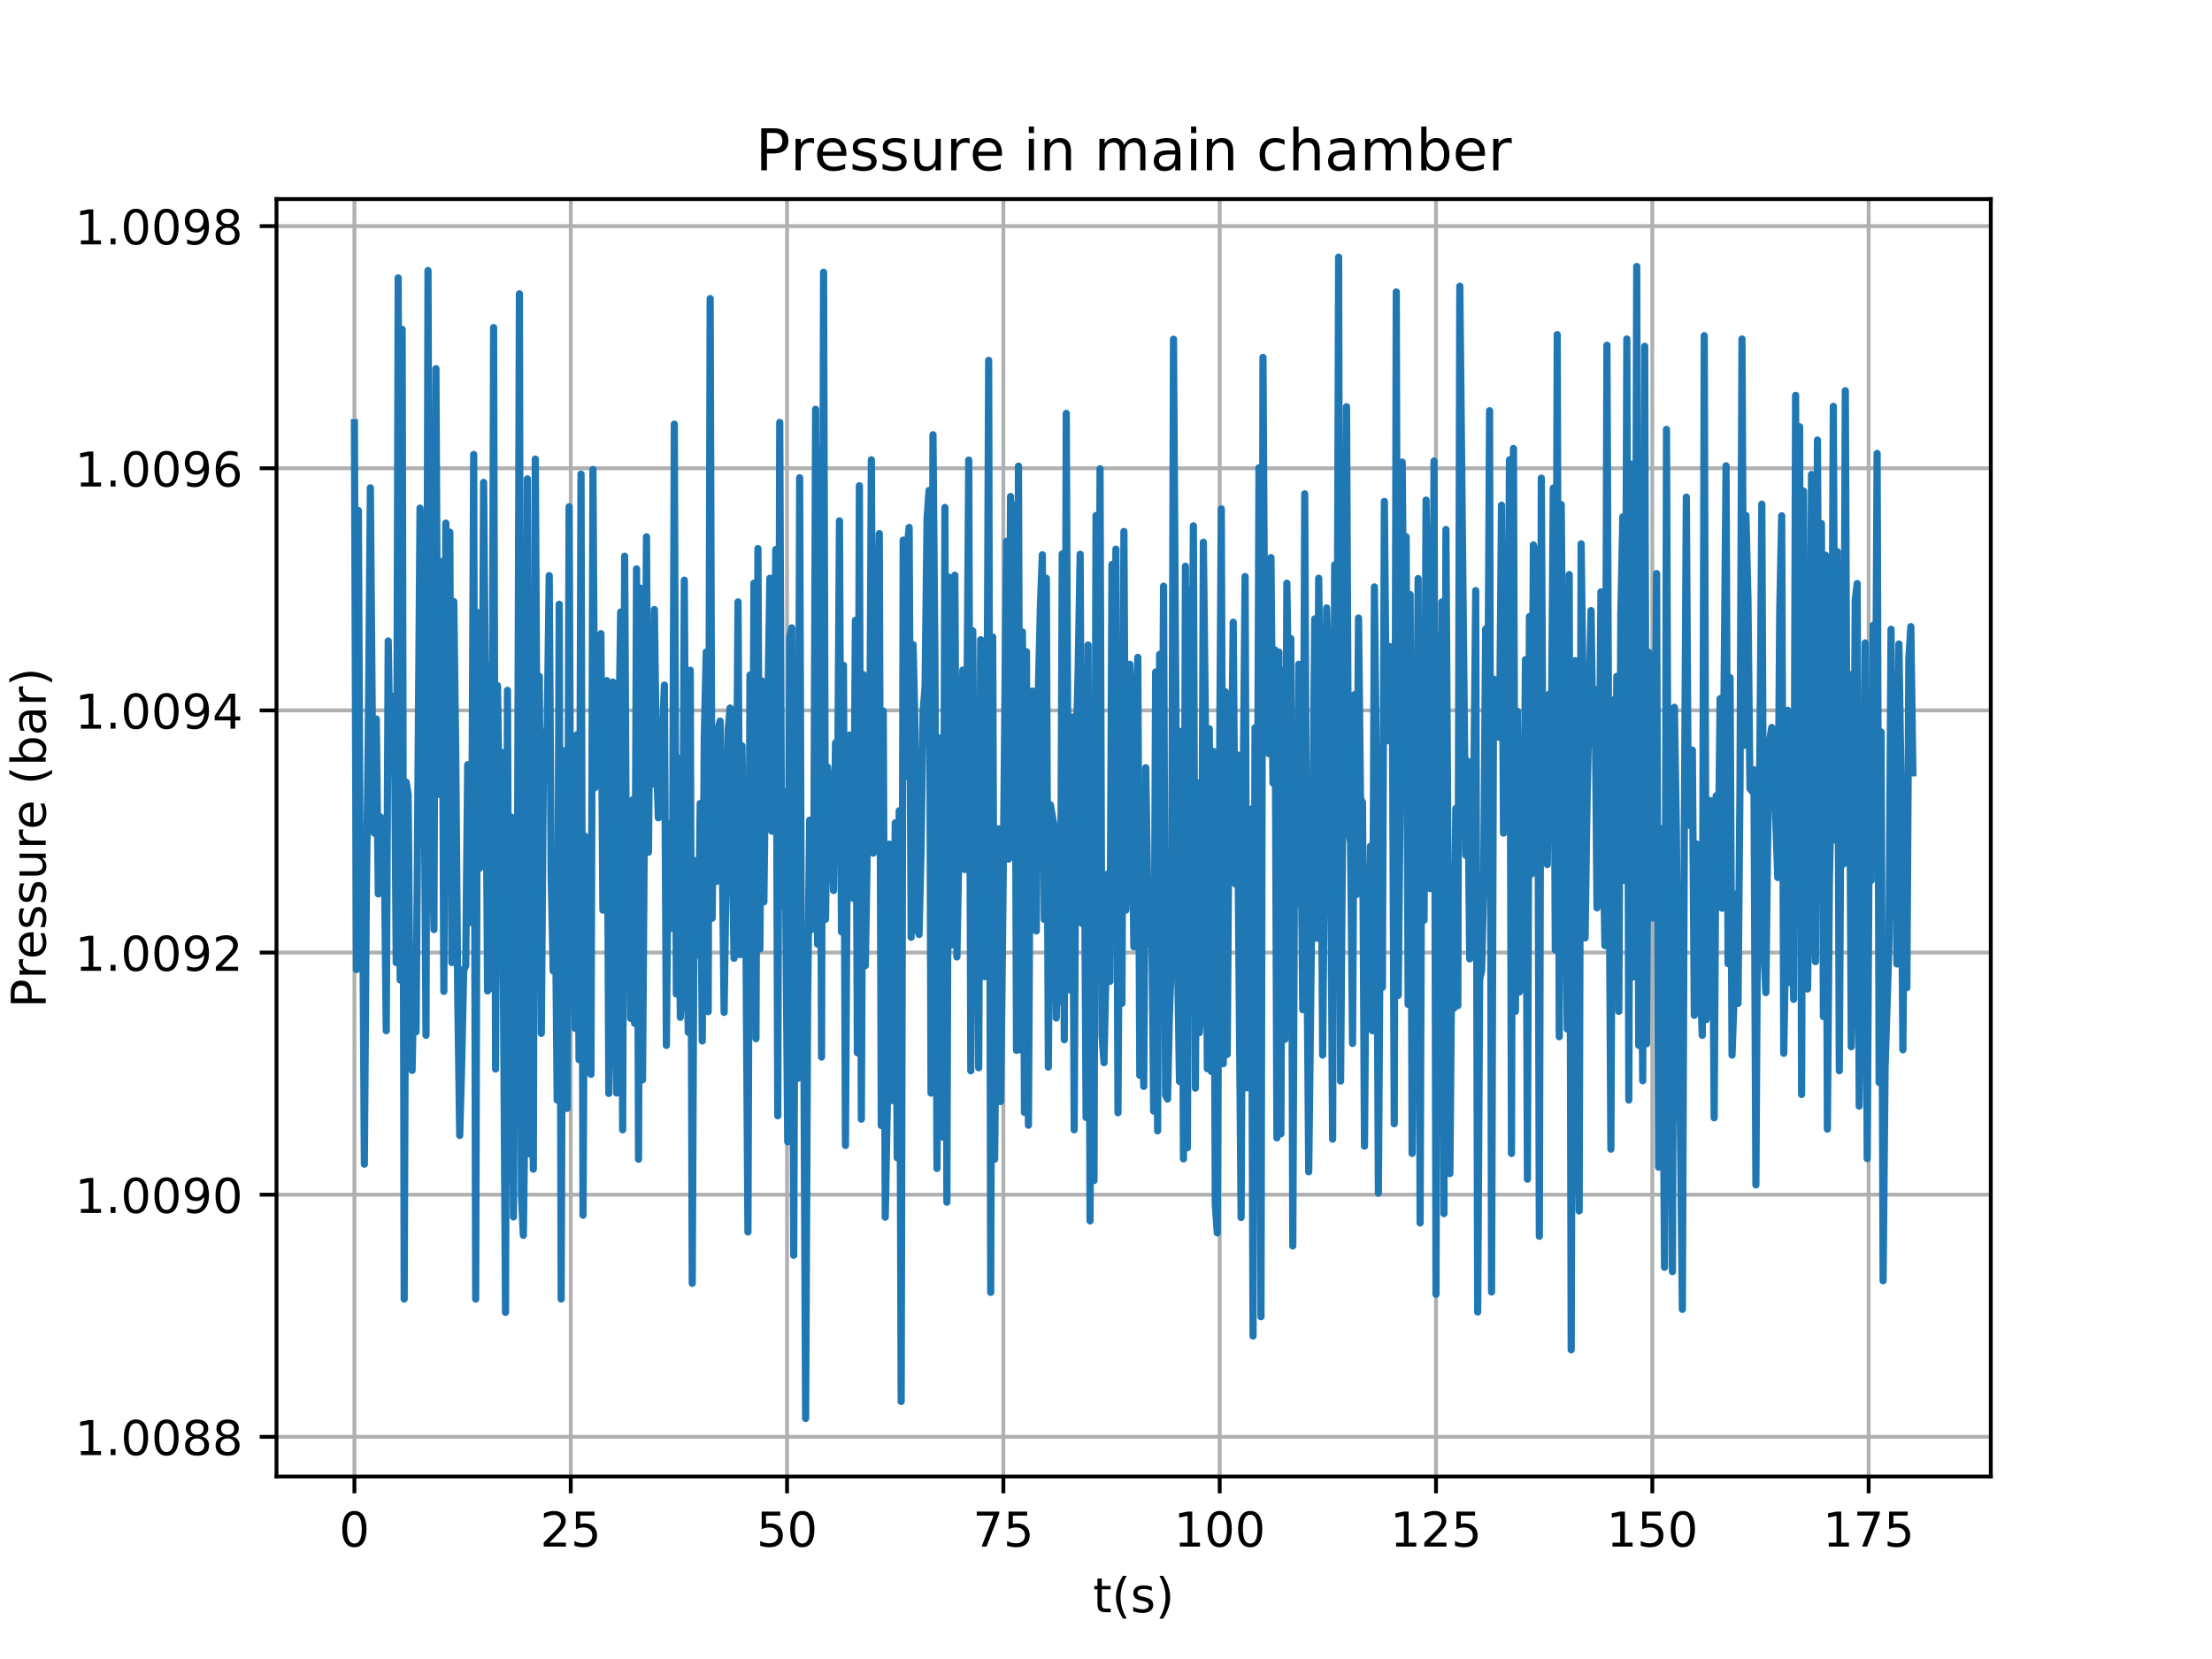 <?xml version="1.0" encoding="utf-8" standalone="no"?>
<!DOCTYPE svg PUBLIC "-//W3C//DTD SVG 1.1//EN"
  "http://www.w3.org/Graphics/SVG/1.1/DTD/svg11.dtd">
<!-- Created with matplotlib (https://matplotlib.org/) -->
<svg height="345.6pt" version="1.1" viewBox="0 0 460.8 345.6" width="460.8pt" xmlns="http://www.w3.org/2000/svg" xmlns:xlink="http://www.w3.org/1999/xlink">
 <defs>
  <style type="text/css">
*{stroke-linecap:butt;stroke-linejoin:round;}
  </style>
 </defs>
 <g id="figure_1">
  <g id="patch_1">
   <path d="M 0 345.6 
L 460.8 345.6 
L 460.8 0 
L 0 0 
z
" style="fill:#ffffff;"/>
  </g>
  <g id="axes_1">
   <g id="patch_2">
    <path d="M 57.6 307.584 
L 414.72 307.584 
L 414.72 41.472 
L 57.6 41.472 
z
" style="fill:#ffffff;"/>
   </g>
   <g id="matplotlib.axis_1">
    <g id="xtick_1">
     <g id="line2d_1">
      <path clip-path="url(#p27a153275b)" d="M 73.833 307.584 
L 73.833 41.472 
" style="fill:none;stroke:#b0b0b0;stroke-linecap:square;stroke-width:0.8;"/>
     </g>
     <g id="line2d_2">
      <defs>
       <path d="M 0 0 
L 0 3.5 
" id="m13994494ce" style="stroke:#000000;stroke-width:0.8;"/>
      </defs>
      <g>
       <use style="stroke:#000000;stroke-width:0.8;" x="73.833" xlink:href="#m13994494ce" y="307.584"/>
      </g>
     </g>
     <g id="text_1">
      <!-- 0 -->
      <defs>
       <path d="M 31.781 66.406 
Q 24.172 66.406 20.328 58.906 
Q 16.5 51.422 16.5 36.375 
Q 16.5 21.391 20.328 13.891 
Q 24.172 6.391 31.781 6.391 
Q 39.453 6.391 43.281 13.891 
Q 47.125 21.391 47.125 36.375 
Q 47.125 51.422 43.281 58.906 
Q 39.453 66.406 31.781 66.406 
z
M 31.781 74.219 
Q 44.047 74.219 50.516 64.516 
Q 56.984 54.828 56.984 36.375 
Q 56.984 17.969 50.516 8.266 
Q 44.047 -1.422 31.781 -1.422 
Q 19.531 -1.422 13.062 8.266 
Q 6.594 17.969 6.594 36.375 
Q 6.594 54.828 13.062 64.516 
Q 19.531 74.219 31.781 74.219 
z
" id="DejaVuSans-48"/>
      </defs>
      <g transform="translate(70.651 322.182)scale(0.1 -0.1)">
       <use xlink:href="#DejaVuSans-48"/>
      </g>
     </g>
    </g>
    <g id="xtick_2">
     <g id="line2d_3">
      <path clip-path="url(#p27a153275b)" d="M 118.895 307.584 
L 118.895 41.472 
" style="fill:none;stroke:#b0b0b0;stroke-linecap:square;stroke-width:0.8;"/>
     </g>
     <g id="line2d_4">
      <g>
       <use style="stroke:#000000;stroke-width:0.8;" x="118.895" xlink:href="#m13994494ce" y="307.584"/>
      </g>
     </g>
     <g id="text_2">
      <!-- 25 -->
      <defs>
       <path d="M 19.188 8.297 
L 53.609 8.297 
L 53.609 0 
L 7.328 0 
L 7.328 8.297 
Q 12.938 14.109 22.625 23.891 
Q 32.328 33.688 34.812 36.531 
Q 39.547 41.844 41.422 45.531 
Q 43.312 49.219 43.312 52.781 
Q 43.312 58.594 39.234 62.25 
Q 35.156 65.922 28.609 65.922 
Q 23.969 65.922 18.812 64.312 
Q 13.672 62.703 7.812 59.422 
L 7.812 69.391 
Q 13.766 71.781 18.938 73 
Q 24.125 74.219 28.422 74.219 
Q 39.75 74.219 46.484 68.547 
Q 53.219 62.891 53.219 53.422 
Q 53.219 48.922 51.531 44.891 
Q 49.859 40.875 45.406 35.406 
Q 44.188 33.984 37.641 27.219 
Q 31.109 20.453 19.188 8.297 
z
" id="DejaVuSans-50"/>
       <path d="M 10.797 72.906 
L 49.516 72.906 
L 49.516 64.594 
L 19.828 64.594 
L 19.828 46.734 
Q 21.969 47.469 24.109 47.828 
Q 26.266 48.188 28.422 48.188 
Q 40.625 48.188 47.75 41.5 
Q 54.891 34.812 54.891 23.391 
Q 54.891 11.625 47.562 5.094 
Q 40.234 -1.422 26.906 -1.422 
Q 22.312 -1.422 17.547 -0.641 
Q 12.797 0.141 7.719 1.703 
L 7.719 11.625 
Q 12.109 9.234 16.797 8.062 
Q 21.484 6.891 26.703 6.891 
Q 35.156 6.891 40.078 11.328 
Q 45.016 15.766 45.016 23.391 
Q 45.016 31 40.078 35.438 
Q 35.156 39.891 26.703 39.891 
Q 22.75 39.891 18.812 39.016 
Q 14.891 38.141 10.797 36.281 
z
" id="DejaVuSans-53"/>
      </defs>
      <g transform="translate(112.533 322.182)scale(0.1 -0.1)">
       <use xlink:href="#DejaVuSans-50"/>
       <use x="63.623" xlink:href="#DejaVuSans-53"/>
      </g>
     </g>
    </g>
    <g id="xtick_3">
     <g id="line2d_5">
      <path clip-path="url(#p27a153275b)" d="M 163.958 307.584 
L 163.958 41.472 
" style="fill:none;stroke:#b0b0b0;stroke-linecap:square;stroke-width:0.8;"/>
     </g>
     <g id="line2d_6">
      <g>
       <use style="stroke:#000000;stroke-width:0.8;" x="163.958" xlink:href="#m13994494ce" y="307.584"/>
      </g>
     </g>
     <g id="text_3">
      <!-- 50 -->
      <g transform="translate(157.596 322.182)scale(0.1 -0.1)">
       <use xlink:href="#DejaVuSans-53"/>
       <use x="63.623" xlink:href="#DejaVuSans-48"/>
      </g>
     </g>
    </g>
    <g id="xtick_4">
     <g id="line2d_7">
      <path clip-path="url(#p27a153275b)" d="M 209.021 307.584 
L 209.021 41.472 
" style="fill:none;stroke:#b0b0b0;stroke-linecap:square;stroke-width:0.8;"/>
     </g>
     <g id="line2d_8">
      <g>
       <use style="stroke:#000000;stroke-width:0.8;" x="209.021" xlink:href="#m13994494ce" y="307.584"/>
      </g>
     </g>
     <g id="text_4">
      <!-- 75 -->
      <defs>
       <path d="M 8.203 72.906 
L 55.078 72.906 
L 55.078 68.703 
L 28.609 0 
L 18.312 0 
L 43.219 64.594 
L 8.203 64.594 
z
" id="DejaVuSans-55"/>
      </defs>
      <g transform="translate(202.659 322.182)scale(0.1 -0.1)">
       <use xlink:href="#DejaVuSans-55"/>
       <use x="63.623" xlink:href="#DejaVuSans-53"/>
      </g>
     </g>
    </g>
    <g id="xtick_5">
     <g id="line2d_9">
      <path clip-path="url(#p27a153275b)" d="M 254.084 307.584 
L 254.084 41.472 
" style="fill:none;stroke:#b0b0b0;stroke-linecap:square;stroke-width:0.8;"/>
     </g>
     <g id="line2d_10">
      <g>
       <use style="stroke:#000000;stroke-width:0.8;" x="254.084" xlink:href="#m13994494ce" y="307.584"/>
      </g>
     </g>
     <g id="text_5">
      <!-- 100 -->
      <defs>
       <path d="M 12.406 8.297 
L 28.516 8.297 
L 28.516 63.922 
L 10.984 60.406 
L 10.984 69.391 
L 28.422 72.906 
L 38.281 72.906 
L 38.281 8.297 
L 54.391 8.297 
L 54.391 0 
L 12.406 0 
z
" id="DejaVuSans-49"/>
      </defs>
      <g transform="translate(244.54 322.182)scale(0.1 -0.1)">
       <use xlink:href="#DejaVuSans-49"/>
       <use x="63.623" xlink:href="#DejaVuSans-48"/>
       <use x="127.246" xlink:href="#DejaVuSans-48"/>
      </g>
     </g>
    </g>
    <g id="xtick_6">
     <g id="line2d_11">
      <path clip-path="url(#p27a153275b)" d="M 299.147 307.584 
L 299.147 41.472 
" style="fill:none;stroke:#b0b0b0;stroke-linecap:square;stroke-width:0.8;"/>
     </g>
     <g id="line2d_12">
      <g>
       <use style="stroke:#000000;stroke-width:0.8;" x="299.147" xlink:href="#m13994494ce" y="307.584"/>
      </g>
     </g>
     <g id="text_6">
      <!-- 125 -->
      <g transform="translate(289.603 322.182)scale(0.1 -0.1)">
       <use xlink:href="#DejaVuSans-49"/>
       <use x="63.623" xlink:href="#DejaVuSans-50"/>
       <use x="127.246" xlink:href="#DejaVuSans-53"/>
      </g>
     </g>
    </g>
    <g id="xtick_7">
     <g id="line2d_13">
      <path clip-path="url(#p27a153275b)" d="M 344.209 307.584 
L 344.209 41.472 
" style="fill:none;stroke:#b0b0b0;stroke-linecap:square;stroke-width:0.8;"/>
     </g>
     <g id="line2d_14">
      <g>
       <use style="stroke:#000000;stroke-width:0.8;" x="344.209" xlink:href="#m13994494ce" y="307.584"/>
      </g>
     </g>
     <g id="text_7">
      <!-- 150 -->
      <g transform="translate(334.666 322.182)scale(0.1 -0.1)">
       <use xlink:href="#DejaVuSans-49"/>
       <use x="63.623" xlink:href="#DejaVuSans-53"/>
       <use x="127.246" xlink:href="#DejaVuSans-48"/>
      </g>
     </g>
    </g>
    <g id="xtick_8">
     <g id="line2d_15">
      <path clip-path="url(#p27a153275b)" d="M 389.272 307.584 
L 389.272 41.472 
" style="fill:none;stroke:#b0b0b0;stroke-linecap:square;stroke-width:0.8;"/>
     </g>
     <g id="line2d_16">
      <g>
       <use style="stroke:#000000;stroke-width:0.8;" x="389.272" xlink:href="#m13994494ce" y="307.584"/>
      </g>
     </g>
     <g id="text_8">
      <!-- 175 -->
      <g transform="translate(379.728 322.182)scale(0.1 -0.1)">
       <use xlink:href="#DejaVuSans-49"/>
       <use x="63.623" xlink:href="#DejaVuSans-55"/>
       <use x="127.246" xlink:href="#DejaVuSans-53"/>
      </g>
     </g>
    </g>
    <g id="text_9">
     <!-- t(s) -->
     <defs>
      <path d="M 18.312 70.219 
L 18.312 54.688 
L 36.812 54.688 
L 36.812 47.703 
L 18.312 47.703 
L 18.312 18.016 
Q 18.312 11.328 20.141 9.422 
Q 21.969 7.516 27.594 7.516 
L 36.812 7.516 
L 36.812 0 
L 27.594 0 
Q 17.188 0 13.234 3.875 
Q 9.281 7.766 9.281 18.016 
L 9.281 47.703 
L 2.688 47.703 
L 2.688 54.688 
L 9.281 54.688 
L 9.281 70.219 
z
" id="DejaVuSans-116"/>
      <path d="M 31 75.875 
Q 24.469 64.656 21.281 53.656 
Q 18.109 42.672 18.109 31.391 
Q 18.109 20.125 21.312 9.062 
Q 24.516 -2 31 -13.188 
L 23.188 -13.188 
Q 15.875 -1.703 12.234 9.375 
Q 8.594 20.453 8.594 31.391 
Q 8.594 42.281 12.203 53.312 
Q 15.828 64.359 23.188 75.875 
z
" id="DejaVuSans-40"/>
      <path d="M 44.281 53.078 
L 44.281 44.578 
Q 40.484 46.531 36.375 47.5 
Q 32.281 48.484 27.875 48.484 
Q 21.188 48.484 17.844 46.438 
Q 14.5 44.391 14.5 40.281 
Q 14.5 37.156 16.891 35.375 
Q 19.281 33.594 26.516 31.984 
L 29.594 31.297 
Q 39.156 29.25 43.188 25.516 
Q 47.219 21.781 47.219 15.094 
Q 47.219 7.469 41.188 3.016 
Q 35.156 -1.422 24.609 -1.422 
Q 20.219 -1.422 15.453 -0.562 
Q 10.688 0.297 5.422 2 
L 5.422 11.281 
Q 10.406 8.688 15.234 7.391 
Q 20.062 6.109 24.812 6.109 
Q 31.156 6.109 34.562 8.281 
Q 37.984 10.453 37.984 14.406 
Q 37.984 18.062 35.516 20.016 
Q 33.062 21.969 24.703 23.781 
L 21.578 24.516 
Q 13.234 26.266 9.516 29.906 
Q 5.812 33.547 5.812 39.891 
Q 5.812 47.609 11.281 51.797 
Q 16.75 56 26.812 56 
Q 31.781 56 36.172 55.266 
Q 40.578 54.547 44.281 53.078 
z
" id="DejaVuSans-115"/>
      <path d="M 8.016 75.875 
L 15.828 75.875 
Q 23.141 64.359 26.781 53.312 
Q 30.422 42.281 30.422 31.391 
Q 30.422 20.453 26.781 9.375 
Q 23.141 -1.703 15.828 -13.188 
L 8.016 -13.188 
Q 14.5 -2 17.703 9.062 
Q 20.906 20.125 20.906 31.391 
Q 20.906 42.672 17.703 53.656 
Q 14.5 64.656 8.016 75.875 
z
" id="DejaVuSans-41"/>
     </defs>
     <g transform="translate(227.694 335.861)scale(0.1 -0.1)">
      <use xlink:href="#DejaVuSans-116"/>
      <use x="39.209" xlink:href="#DejaVuSans-40"/>
      <use x="78.223" xlink:href="#DejaVuSans-115"/>
      <use x="130.322" xlink:href="#DejaVuSans-41"/>
     </g>
    </g>
   </g>
   <g id="matplotlib.axis_2">
    <g id="ytick_1">
     <g id="line2d_17">
      <path clip-path="url(#p27a153275b)" d="M 57.6 299.319 
L 414.72 299.319 
" style="fill:none;stroke:#b0b0b0;stroke-linecap:square;stroke-width:0.8;"/>
     </g>
     <g id="line2d_18">
      <defs>
       <path d="M 0 0 
L -3.5 0 
" id="m0eae58eb4c" style="stroke:#000000;stroke-width:0.8;"/>
      </defs>
      <g>
       <use style="stroke:#000000;stroke-width:0.8;" x="57.6" xlink:href="#m0eae58eb4c" y="299.319"/>
      </g>
     </g>
     <g id="text_10">
      <!-- 1.0088 -->
      <defs>
       <path d="M 10.688 12.406 
L 21 12.406 
L 21 0 
L 10.688 0 
z
" id="DejaVuSans-46"/>
       <path d="M 31.781 34.625 
Q 24.75 34.625 20.719 30.859 
Q 16.703 27.094 16.703 20.516 
Q 16.703 13.922 20.719 10.156 
Q 24.75 6.391 31.781 6.391 
Q 38.812 6.391 42.859 10.172 
Q 46.922 13.969 46.922 20.516 
Q 46.922 27.094 42.891 30.859 
Q 38.875 34.625 31.781 34.625 
z
M 21.922 38.812 
Q 15.578 40.375 12.031 44.719 
Q 8.5 49.078 8.5 55.328 
Q 8.5 64.062 14.719 69.141 
Q 20.953 74.219 31.781 74.219 
Q 42.672 74.219 48.875 69.141 
Q 55.078 64.062 55.078 55.328 
Q 55.078 49.078 51.531 44.719 
Q 48 40.375 41.703 38.812 
Q 48.828 37.156 52.797 32.312 
Q 56.781 27.484 56.781 20.516 
Q 56.781 9.906 50.312 4.234 
Q 43.844 -1.422 31.781 -1.422 
Q 19.734 -1.422 13.25 4.234 
Q 6.781 9.906 6.781 20.516 
Q 6.781 27.484 10.781 32.312 
Q 14.797 37.156 21.922 38.812 
z
M 18.312 54.391 
Q 18.312 48.734 21.844 45.562 
Q 25.391 42.391 31.781 42.391 
Q 38.141 42.391 41.719 45.562 
Q 45.312 48.734 45.312 54.391 
Q 45.312 60.062 41.719 63.234 
Q 38.141 66.406 31.781 66.406 
Q 25.391 66.406 21.844 63.234 
Q 18.312 60.062 18.312 54.391 
z
" id="DejaVuSans-56"/>
      </defs>
      <g transform="translate(15.609 303.118)scale(0.1 -0.1)">
       <use xlink:href="#DejaVuSans-49"/>
       <use x="63.623" xlink:href="#DejaVuSans-46"/>
       <use x="95.41" xlink:href="#DejaVuSans-48"/>
       <use x="159.033" xlink:href="#DejaVuSans-48"/>
       <use x="222.656" xlink:href="#DejaVuSans-56"/>
       <use x="286.279" xlink:href="#DejaVuSans-56"/>
      </g>
     </g>
    </g>
    <g id="ytick_2">
     <g id="line2d_19">
      <path clip-path="url(#p27a153275b)" d="M 57.6 248.877 
L 414.72 248.877 
" style="fill:none;stroke:#b0b0b0;stroke-linecap:square;stroke-width:0.8;"/>
     </g>
     <g id="line2d_20">
      <g>
       <use style="stroke:#000000;stroke-width:0.8;" x="57.6" xlink:href="#m0eae58eb4c" y="248.877"/>
      </g>
     </g>
     <g id="text_11">
      <!-- 1.0090 -->
      <defs>
       <path d="M 10.984 1.516 
L 10.984 10.5 
Q 14.703 8.734 18.5 7.812 
Q 22.312 6.891 25.984 6.891 
Q 35.75 6.891 40.891 13.453 
Q 46.047 20.016 46.781 33.406 
Q 43.953 29.203 39.594 26.953 
Q 35.25 24.703 29.984 24.703 
Q 19.047 24.703 12.672 31.312 
Q 6.297 37.938 6.297 49.422 
Q 6.297 60.641 12.938 67.422 
Q 19.578 74.219 30.609 74.219 
Q 43.266 74.219 49.922 64.516 
Q 56.594 54.828 56.594 36.375 
Q 56.594 19.141 48.406 8.859 
Q 40.234 -1.422 26.422 -1.422 
Q 22.703 -1.422 18.891 -0.688 
Q 15.094 0.047 10.984 1.516 
z
M 30.609 32.422 
Q 37.25 32.422 41.125 36.953 
Q 45.016 41.5 45.016 49.422 
Q 45.016 57.281 41.125 61.844 
Q 37.25 66.406 30.609 66.406 
Q 23.969 66.406 20.094 61.844 
Q 16.219 57.281 16.219 49.422 
Q 16.219 41.5 20.094 36.953 
Q 23.969 32.422 30.609 32.422 
z
" id="DejaVuSans-57"/>
      </defs>
      <g transform="translate(15.609 252.676)scale(0.1 -0.1)">
       <use xlink:href="#DejaVuSans-49"/>
       <use x="63.623" xlink:href="#DejaVuSans-46"/>
       <use x="95.41" xlink:href="#DejaVuSans-48"/>
       <use x="159.033" xlink:href="#DejaVuSans-48"/>
       <use x="222.656" xlink:href="#DejaVuSans-57"/>
       <use x="286.279" xlink:href="#DejaVuSans-48"/>
      </g>
     </g>
    </g>
    <g id="ytick_3">
     <g id="line2d_21">
      <path clip-path="url(#p27a153275b)" d="M 57.6 198.435 
L 414.72 198.435 
" style="fill:none;stroke:#b0b0b0;stroke-linecap:square;stroke-width:0.8;"/>
     </g>
     <g id="line2d_22">
      <g>
       <use style="stroke:#000000;stroke-width:0.8;" x="57.6" xlink:href="#m0eae58eb4c" y="198.435"/>
      </g>
     </g>
     <g id="text_12">
      <!-- 1.0092 -->
      <g transform="translate(15.609 202.234)scale(0.1 -0.1)">
       <use xlink:href="#DejaVuSans-49"/>
       <use x="63.623" xlink:href="#DejaVuSans-46"/>
       <use x="95.41" xlink:href="#DejaVuSans-48"/>
       <use x="159.033" xlink:href="#DejaVuSans-48"/>
       <use x="222.656" xlink:href="#DejaVuSans-57"/>
       <use x="286.279" xlink:href="#DejaVuSans-50"/>
      </g>
     </g>
    </g>
    <g id="ytick_4">
     <g id="line2d_23">
      <path clip-path="url(#p27a153275b)" d="M 57.6 147.993 
L 414.72 147.993 
" style="fill:none;stroke:#b0b0b0;stroke-linecap:square;stroke-width:0.8;"/>
     </g>
     <g id="line2d_24">
      <g>
       <use style="stroke:#000000;stroke-width:0.8;" x="57.6" xlink:href="#m0eae58eb4c" y="147.993"/>
      </g>
     </g>
     <g id="text_13">
      <!-- 1.0094 -->
      <defs>
       <path d="M 37.797 64.312 
L 12.891 25.391 
L 37.797 25.391 
z
M 35.203 72.906 
L 47.609 72.906 
L 47.609 25.391 
L 58.016 25.391 
L 58.016 17.188 
L 47.609 17.188 
L 47.609 0 
L 37.797 0 
L 37.797 17.188 
L 4.891 17.188 
L 4.891 26.703 
z
" id="DejaVuSans-52"/>
      </defs>
      <g transform="translate(15.609 151.792)scale(0.1 -0.1)">
       <use xlink:href="#DejaVuSans-49"/>
       <use x="63.623" xlink:href="#DejaVuSans-46"/>
       <use x="95.41" xlink:href="#DejaVuSans-48"/>
       <use x="159.033" xlink:href="#DejaVuSans-48"/>
       <use x="222.656" xlink:href="#DejaVuSans-57"/>
       <use x="286.279" xlink:href="#DejaVuSans-52"/>
      </g>
     </g>
    </g>
    <g id="ytick_5">
     <g id="line2d_25">
      <path clip-path="url(#p27a153275b)" d="M 57.6 97.551 
L 414.72 97.551 
" style="fill:none;stroke:#b0b0b0;stroke-linecap:square;stroke-width:0.8;"/>
     </g>
     <g id="line2d_26">
      <g>
       <use style="stroke:#000000;stroke-width:0.8;" x="57.6" xlink:href="#m0eae58eb4c" y="97.551"/>
      </g>
     </g>
     <g id="text_14">
      <!-- 1.0096 -->
      <defs>
       <path d="M 33.016 40.375 
Q 26.375 40.375 22.484 35.828 
Q 18.609 31.297 18.609 23.391 
Q 18.609 15.531 22.484 10.953 
Q 26.375 6.391 33.016 6.391 
Q 39.656 6.391 43.531 10.953 
Q 47.406 15.531 47.406 23.391 
Q 47.406 31.297 43.531 35.828 
Q 39.656 40.375 33.016 40.375 
z
M 52.594 71.297 
L 52.594 62.312 
Q 48.875 64.062 45.094 64.984 
Q 41.312 65.922 37.594 65.922 
Q 27.828 65.922 22.672 59.328 
Q 17.531 52.734 16.797 39.406 
Q 19.672 43.656 24.016 45.922 
Q 28.375 48.188 33.594 48.188 
Q 44.578 48.188 50.953 41.516 
Q 57.328 34.859 57.328 23.391 
Q 57.328 12.156 50.688 5.359 
Q 44.047 -1.422 33.016 -1.422 
Q 20.359 -1.422 13.672 8.266 
Q 6.984 17.969 6.984 36.375 
Q 6.984 53.656 15.188 63.938 
Q 23.391 74.219 37.203 74.219 
Q 40.922 74.219 44.703 73.484 
Q 48.484 72.75 52.594 71.297 
z
" id="DejaVuSans-54"/>
      </defs>
      <g transform="translate(15.609 101.35)scale(0.1 -0.1)">
       <use xlink:href="#DejaVuSans-49"/>
       <use x="63.623" xlink:href="#DejaVuSans-46"/>
       <use x="95.41" xlink:href="#DejaVuSans-48"/>
       <use x="159.033" xlink:href="#DejaVuSans-48"/>
       <use x="222.656" xlink:href="#DejaVuSans-57"/>
       <use x="286.279" xlink:href="#DejaVuSans-54"/>
      </g>
     </g>
    </g>
    <g id="ytick_6">
     <g id="line2d_27">
      <path clip-path="url(#p27a153275b)" d="M 57.6 47.109 
L 414.72 47.109 
" style="fill:none;stroke:#b0b0b0;stroke-linecap:square;stroke-width:0.8;"/>
     </g>
     <g id="line2d_28">
      <g>
       <use style="stroke:#000000;stroke-width:0.8;" x="57.6" xlink:href="#m0eae58eb4c" y="47.109"/>
      </g>
     </g>
     <g id="text_15">
      <!-- 1.0098 -->
      <g transform="translate(15.609 50.908)scale(0.1 -0.1)">
       <use xlink:href="#DejaVuSans-49"/>
       <use x="63.623" xlink:href="#DejaVuSans-46"/>
       <use x="95.41" xlink:href="#DejaVuSans-48"/>
       <use x="159.033" xlink:href="#DejaVuSans-48"/>
       <use x="222.656" xlink:href="#DejaVuSans-57"/>
       <use x="286.279" xlink:href="#DejaVuSans-56"/>
      </g>
     </g>
    </g>
    <g id="text_16">
     <!-- Pressure (bar) -->
     <defs>
      <path d="M 19.672 64.797 
L 19.672 37.406 
L 32.078 37.406 
Q 38.969 37.406 42.719 40.969 
Q 46.484 44.531 46.484 51.125 
Q 46.484 57.672 42.719 61.234 
Q 38.969 64.797 32.078 64.797 
z
M 9.812 72.906 
L 32.078 72.906 
Q 44.344 72.906 50.609 67.359 
Q 56.891 61.812 56.891 51.125 
Q 56.891 40.328 50.609 34.812 
Q 44.344 29.297 32.078 29.297 
L 19.672 29.297 
L 19.672 0 
L 9.812 0 
z
" id="DejaVuSans-80"/>
      <path d="M 41.109 46.297 
Q 39.594 47.172 37.812 47.578 
Q 36.031 48 33.891 48 
Q 26.266 48 22.188 43.047 
Q 18.109 38.094 18.109 28.812 
L 18.109 0 
L 9.078 0 
L 9.078 54.688 
L 18.109 54.688 
L 18.109 46.188 
Q 20.953 51.172 25.484 53.578 
Q 30.031 56 36.531 56 
Q 37.453 56 38.578 55.875 
Q 39.703 55.766 41.062 55.516 
z
" id="DejaVuSans-114"/>
      <path d="M 56.203 29.594 
L 56.203 25.203 
L 14.891 25.203 
Q 15.484 15.922 20.484 11.062 
Q 25.484 6.203 34.422 6.203 
Q 39.594 6.203 44.453 7.469 
Q 49.312 8.734 54.109 11.281 
L 54.109 2.781 
Q 49.266 0.734 44.188 -0.344 
Q 39.109 -1.422 33.891 -1.422 
Q 20.797 -1.422 13.156 6.188 
Q 5.516 13.812 5.516 26.812 
Q 5.516 40.234 12.766 48.109 
Q 20.016 56 32.328 56 
Q 43.359 56 49.781 48.891 
Q 56.203 41.797 56.203 29.594 
z
M 47.219 32.234 
Q 47.125 39.594 43.094 43.984 
Q 39.062 48.391 32.422 48.391 
Q 24.906 48.391 20.391 44.141 
Q 15.875 39.891 15.188 32.172 
z
" id="DejaVuSans-101"/>
      <path d="M 8.5 21.578 
L 8.5 54.688 
L 17.484 54.688 
L 17.484 21.922 
Q 17.484 14.156 20.5 10.266 
Q 23.531 6.391 29.594 6.391 
Q 36.859 6.391 41.078 11.031 
Q 45.312 15.672 45.312 23.688 
L 45.312 54.688 
L 54.297 54.688 
L 54.297 0 
L 45.312 0 
L 45.312 8.406 
Q 42.047 3.422 37.719 1 
Q 33.406 -1.422 27.688 -1.422 
Q 18.266 -1.422 13.375 4.438 
Q 8.5 10.297 8.5 21.578 
z
M 31.109 56 
z
" id="DejaVuSans-117"/>
      <path id="DejaVuSans-32"/>
      <path d="M 48.688 27.297 
Q 48.688 37.203 44.609 42.844 
Q 40.531 48.484 33.406 48.484 
Q 26.266 48.484 22.188 42.844 
Q 18.109 37.203 18.109 27.297 
Q 18.109 17.391 22.188 11.75 
Q 26.266 6.109 33.406 6.109 
Q 40.531 6.109 44.609 11.75 
Q 48.688 17.391 48.688 27.297 
z
M 18.109 46.391 
Q 20.953 51.266 25.266 53.625 
Q 29.594 56 35.594 56 
Q 45.562 56 51.781 48.094 
Q 58.016 40.188 58.016 27.297 
Q 58.016 14.406 51.781 6.484 
Q 45.562 -1.422 35.594 -1.422 
Q 29.594 -1.422 25.266 0.953 
Q 20.953 3.328 18.109 8.203 
L 18.109 0 
L 9.078 0 
L 9.078 75.984 
L 18.109 75.984 
z
" id="DejaVuSans-98"/>
      <path d="M 34.281 27.484 
Q 23.391 27.484 19.188 25 
Q 14.984 22.516 14.984 16.5 
Q 14.984 11.719 18.141 8.906 
Q 21.297 6.109 26.703 6.109 
Q 34.188 6.109 38.703 11.406 
Q 43.219 16.703 43.219 25.484 
L 43.219 27.484 
z
M 52.203 31.203 
L 52.203 0 
L 43.219 0 
L 43.219 8.297 
Q 40.141 3.328 35.547 0.953 
Q 30.953 -1.422 24.312 -1.422 
Q 15.922 -1.422 10.953 3.297 
Q 6 8.016 6 15.922 
Q 6 25.141 12.172 29.828 
Q 18.359 34.516 30.609 34.516 
L 43.219 34.516 
L 43.219 35.406 
Q 43.219 41.609 39.141 45 
Q 35.062 48.391 27.688 48.391 
Q 23 48.391 18.547 47.266 
Q 14.109 46.141 10.016 43.891 
L 10.016 52.203 
Q 14.938 54.109 19.578 55.047 
Q 24.219 56 28.609 56 
Q 40.484 56 46.344 49.844 
Q 52.203 43.703 52.203 31.203 
z
" id="DejaVuSans-97"/>
     </defs>
     <g transform="translate(9.53 209.965)rotate(-90)scale(0.1 -0.1)">
      <use xlink:href="#DejaVuSans-80"/>
      <use x="60.287" xlink:href="#DejaVuSans-114"/>
      <use x="101.369" xlink:href="#DejaVuSans-101"/>
      <use x="162.893" xlink:href="#DejaVuSans-115"/>
      <use x="214.992" xlink:href="#DejaVuSans-115"/>
      <use x="267.092" xlink:href="#DejaVuSans-117"/>
      <use x="330.471" xlink:href="#DejaVuSans-114"/>
      <use x="371.553" xlink:href="#DejaVuSans-101"/>
      <use x="433.076" xlink:href="#DejaVuSans-32"/>
      <use x="464.863" xlink:href="#DejaVuSans-40"/>
      <use x="503.877" xlink:href="#DejaVuSans-98"/>
      <use x="567.354" xlink:href="#DejaVuSans-97"/>
      <use x="628.633" xlink:href="#DejaVuSans-114"/>
      <use x="669.746" xlink:href="#DejaVuSans-41"/>
     </g>
    </g>
   </g>
   <g id="line2d_29">
    <path clip-path="url(#p27a153275b)" d="M 73.833 88.058 
L 74.245 201.996 
L 74.657 106.338 
L 75.071 192.879 
L 75.484 176.21 
L 75.903 242.524 
L 76.317 185.857 
L 76.728 152.785 
L 77.153 101.624 
L 77.566 151.461 
L 77.98 173.565 
L 78.393 149.779 
L 78.805 186.218 
L 79.217 170.15 
L 79.63 170.704 
L 80.049 178.425 
L 80.463 214.72 
L 80.874 133.519 
L 81.301 160.505 
L 81.715 158.558 
L 82.127 144.992 
L 82.54 200.528 
L 82.952 57.896 
L 83.364 204.16 
L 83.777 68.6 
L 84.199 270.618 
L 84.611 162.934 
L 85.024 165.509 
L 85.437 212.917 
L 85.85 222.993 
L 86.263 201.081 
L 86.676 214.937 
L 87.501 105.856 
L 87.911 115.574 
L 88.336 155.214 
L 88.748 215.681 
L 89.16 56.357 
L 89.571 169.332 
L 89.984 169.958 
L 90.397 193.651 
L 90.811 76.802 
L 91.231 157.234 
L 91.638 165.509 
L 92.05 116.969 
L 92.46 206.518 
L 92.874 108.984 
L 93.285 152.977 
L 93.703 110.86 
L 94.119 200.528 
L 94.532 125.317 
L 94.946 157.307 
L 95.356 207.552 
L 95.768 236.536 
L 96.182 221.381 
L 96.595 202.067 
L 97.014 201.227 
L 97.427 159.302 
L 97.843 192.183 
L 98.264 178.568 
L 98.678 94.673 
L 99.091 270.618 
L 99.505 127.602 
L 99.917 180.853 
L 100.331 177.391 
L 100.745 100.494 
L 101.161 147.012 
L 101.574 206.445 
L 101.989 138.666 
L 102.412 205.893 
L 102.825 68.239 
L 103.237 222.705 
L 103.647 142.825 
L 104.06 172.578 
L 104.474 156.73 
L 104.885 207.335 
L 105.309 273.384 
L 105.717 143.811 
L 106.131 246.06 
L 106.545 170.223 
L 106.958 253.518 
L 107.371 190.041 
L 107.781 187.613 
L 108.202 61.215 
L 108.615 248.706 
L 109.028 257.341 
L 109.453 222.993 
L 109.865 99.748 
L 110.277 240.36 
L 110.689 134.361 
L 111.101 243.558 
L 111.513 95.634 
L 111.925 167.865 
L 112.349 140.878 
L 112.762 215.273 
L 113.173 163.055 
L 113.583 155.07 
L 113.996 151.317 
L 114.409 119.904 
L 114.822 182.73 
L 115.24 202.284 
L 115.654 183.789 
L 116.067 229.174 
L 116.493 125.869 
L 116.904 270.618 
L 117.315 156.392 
L 117.727 169.885 
L 118.139 230.907 
L 118.552 105.569 
L 118.965 197.618 
L 119.388 194.011 
L 119.802 214.238 
L 120.212 153.05 
L 120.624 220.758 
L 121.037 98.762 
L 121.45 253.157 
L 121.861 174.19 
L 122.281 215.898 
L 122.697 193.239 
L 123.108 223.812 
L 123.52 97.801 
L 123.933 164.112 
L 124.346 162.573 
L 124.758 144.222 
L 125.179 132.003 
L 125.59 189.608 
L 126.003 187.613 
L 126.416 141.791 
L 126.826 227.78 
L 127.238 205.963 
L 127.648 142.081 
L 128.061 161.877 
L 128.474 227.709 
L 128.884 156.321 
L 129.297 127.481 
L 129.71 235.356 
L 130.124 115.864 
L 130.536 190.306 
L 130.955 171.617 
L 131.369 212.145 
L 131.78 166.614 
L 132.193 213.179 
L 132.605 118.51 
L 133.017 241.49 
L 133.43 122.525 
L 133.851 224.942 
L 134.675 111.824 
L 135.086 177.534 
L 135.498 132.964 
L 135.911 163.342 
L 136.32 126.976 
L 136.744 158.606 
L 137.159 170.367 
L 137.571 157.859 
L 137.997 153.05 
L 138.408 142.707 
L 138.821 217.774 
L 139.235 171.617 
L 139.648 186.483 
L 140.061 193.386 
L 140.473 88.348 
L 140.892 207.071 
L 141.306 157.933 
L 141.719 211.931 
L 142.143 202.067 
L 142.555 120.865 
L 142.968 193.434 
L 143.382 215.056 
L 143.794 139.627 
L 144.207 267.346 
L 144.619 179.267 
L 145.04 195.598 
L 145.456 199.013 
L 145.868 167.383 
L 146.292 216.861 
L 146.706 153.89 
L 147.116 135.826 
L 147.529 210.75 
L 147.941 62.201 
L 148.354 191.292 
L 148.766 154.371 
L 149.187 183.643 
L 149.6 151.869 
L 150.013 150.21 
L 150.44 176.21 
L 150.849 210.894 
L 151.676 152.086 
L 152.089 147.494 
L 152.913 199.638 
L 153.336 178.977 
L 153.747 125.387 
L 154.159 198.869 
L 154.572 155.358 
L 154.985 185.736 
L 155.398 196.632 
L 155.811 256.643 
L 156.229 140.613 
L 156.641 208.465 
L 157.054 121.491 
L 157.479 216.38 
L 157.893 114.275 
L 158.303 197.691 
L 158.716 141.864 
L 159.127 187.877 
L 159.538 154.228 
L 159.949 147.564 
L 160.374 120.457 
L 160.786 173.156 
L 161.2 166.878 
L 161.61 114.469 
L 162.023 232.446 
L 162.435 87.987 
L 162.849 188.79 
L 163.267 164.931 
L 163.678 188.309 
L 164.096 237.858 
L 164.519 132.82 
L 164.933 130.8 
L 165.344 261.503 
L 165.758 155.549 
L 166.17 224.652 
L 166.582 99.531 
L 166.995 216.115 
L 167.416 208.947 
L 167.828 295.488 
L 168.241 209.02 
L 168.668 170.848 
L 169.079 193.651 
L 169.492 190.45 
L 169.905 85.268 
L 170.316 196.705 
L 170.73 93.76 
L 171.142 220.203 
L 171.563 56.718 
L 171.974 191.509 
L 172.39 159.806 
L 172.815 165.148 
L 173.228 172.243 
L 173.64 185.519 
L 174.052 154.732 
L 174.464 168.634 
L 174.876 108.504 
L 175.289 194.13 
L 175.71 138.593 
L 176.121 238.627 
L 176.535 170.293 
L 176.962 153.12 
L 177.374 156.608 
L 177.784 187.179 
L 178.197 129.213 
L 178.609 219.313 
L 179.022 101.19 
L 179.434 233.144 
L 179.856 140.54 
L 180.268 201.154 
L 180.681 176.21 
L 181.109 171.209 
L 181.52 95.78 
L 181.933 177.726 
L 182.345 118.149 
L 182.758 132.82 
L 183.172 111.15 
L 183.584 234.466 
L 184.005 148.119 
L 184.416 253.566 
L 184.832 230.763 
L 185.256 175.85 
L 185.67 219.578 
L 186.081 229.321 
L 186.493 171.401 
L 186.907 241.202 
L 187.319 168.899 
L 187.732 291.952 
L 188.152 112.52 
L 188.565 161.756 
L 188.978 114.061 
L 189.391 109.874 
L 189.804 195.262 
L 190.216 134.288 
L 190.628 152.23 
L 191.045 193.239 
L 191.459 194.685 
L 191.871 177.391 
L 192.298 148.119 
L 192.711 143.042 
L 193.124 108.071 
L 193.537 102.176 
L 193.946 227.709 
L 194.357 90.56 
L 194.77 137.894 
L 195.193 243.414 
L 195.607 166.952 
L 196.02 153.675 
L 196.433 236.897 
L 196.843 105.712 
L 197.255 250.438 
L 197.668 120.24 
L 198.089 196.922 
L 198.501 180.301 
L 198.914 119.831 
L 199.341 199.351 
L 200.161 154.924 
L 200.574 139.579 
L 200.987 181.143 
L 201.397 152.278 
L 201.809 95.851 
L 202.234 223.066 
L 202.646 131.425 
L 203.06 189.681 
L 203.472 167.504 
L 203.884 222.44 
L 204.298 133.254 
L 204.71 142.202 
L 205.129 203.464 
L 205.545 168.563 
L 205.958 75.069 
L 206.383 269.223 
L 206.796 132.676 
L 207.207 241.49 
L 207.62 196.922 
L 208.033 172.652 
L 208.443 229.464 
L 208.857 194.685 
L 209.69 112.737 
L 210.103 178.977 
L 210.516 103.427 
L 210.929 153.819 
L 211.342 105.233 
L 211.754 218.809 
L 212.167 97.102 
L 212.579 218.687 
L 212.991 131.642 
L 213.416 231.749 
L 213.829 135.756 
L 214.24 234.395 
L 214.652 161.466 
L 215.063 143.958 
L 215.475 163.342 
L 215.888 193.938 
L 216.311 143.668 
L 216.724 126.638 
L 217.137 115.574 
L 217.562 191.557 
L 217.973 120.457 
L 218.387 222.297 
L 218.799 167.648 
L 219.623 172.243 
L 220.034 212.075 
L 220.457 189.199 
L 220.87 208.66 
L 221.284 115.382 
L 221.71 216.597 
L 222.122 86.111 
L 222.536 179.194 
L 222.948 206.228 
L 223.359 149.368 
L 223.772 235.356 
L 224.185 155.622 
L 224.604 139.506 
L 225.015 115.455 
L 225.427 192.4 
L 225.839 163.968 
L 226.252 232.784 
L 226.665 134.361 
L 227.076 254.335 
L 227.493 157.09 
L 227.905 245.939 
L 228.321 107.372 
L 228.745 193.096 
L 229.16 97.654 
L 229.571 215.754 
L 229.985 221.381 
L 230.807 182.031 
L 231.222 204.425 
L 231.641 117.594 
L 232.056 160.553 
L 232.467 114.396 
L 232.893 231.82 
L 233.306 166.061 
L 233.721 209.02 
L 234.132 110.716 
L 234.546 189.608 
L 234.959 179.267 
L 235.372 138.376 
L 235.791 162.021 
L 236.202 197.257 
L 236.619 150.618 
L 237.029 136.934 
L 237.441 224.029 
L 237.851 202.14 
L 238.263 226.314 
L 238.677 159.928 
L 239.09 186.074 
L 239.502 196.705 
L 239.912 188.359 
L 240.326 231.459 
L 240.739 139.988 
L 241.151 235.573 
L 241.571 136.308 
L 241.985 182.392 
L 242.397 122.116 
L 242.809 228.14 
L 243.22 228.96 
L 243.633 210.894 
L 244.047 199.421 
L 244.461 70.668 
L 245.285 198.026 
L 245.708 225.278 
L 246.12 152.351 
L 246.533 241.419 
L 246.945 117.955 
L 247.358 239.109 
L 247.77 122.671 
L 248.185 171.33 
L 248.603 109.538 
L 249.02 226.675 
L 249.432 163.055 
L 249.856 215.129 
L 250.27 208.395 
L 250.682 112.953 
L 251.095 149.224 
L 251.507 222.632 
L 251.92 151.799 
L 252.332 223.187 
L 252.753 156.535 
L 253.167 250.872 
L 253.581 256.837 
L 254.005 168.129 
L 254.419 106.002 
L 254.832 221.598 
L 255.243 144.076 
L 255.656 219.651 
L 256.068 161.877 
L 256.481 166.061 
L 256.901 129.622 
L 257.314 184.125 
L 257.725 157.234 
L 258.548 253.636 
L 258.962 165.774 
L 259.375 120.096 
L 259.795 226.602 
L 260.208 211.159 
L 260.621 168.563 
L 261.031 278.315 
L 261.444 151.605 
L 261.855 201.588 
L 262.269 97.44 
L 262.688 274.297 
L 263.102 74.446 
L 263.517 145.617 
L 263.942 133.375 
L 264.355 157.017 
L 264.766 116.151 
L 265.179 163.126 
L 265.593 135.395 
L 266.005 237.041 
L 266.417 135.826 
L 266.838 236.198 
L 267.251 139.627 
L 267.663 216.524 
L 268.075 121.491 
L 268.488 149.105 
L 268.901 133.037 
L 269.314 259.553 
L 269.733 165.148 
L 270.146 188.165 
L 270.557 138.376 
L 270.97 166.831 
L 271.384 210.342 
L 271.797 102.875 
L 272.207 190.185 
L 272.627 244.113 
L 273.456 173.781 
L 273.885 128.923 
L 274.298 195.454 
L 274.712 120.457 
L 275.124 158.268 
L 275.536 219.795 
L 276.361 126.638 
L 276.783 141.577 
L 277.196 174.672 
L 277.609 237.306 
L 278.035 117.667 
L 278.447 174.046 
L 278.86 53.568 
L 279.271 225.207 
L 279.683 172.939 
L 280.095 162.429 
L 280.508 84.716 
L 280.93 172.316 
L 281.342 175.706 
L 281.758 217.366 
L 282.182 144.702 
L 282.596 186.362 
L 283.006 128.732 
L 283.419 166.326 
L 283.832 167.169 
L 284.249 238.773 
L 284.663 181.913 
L 285.08 199.903 
L 285.493 176.283 
L 285.904 214.72 
L 286.314 122.262 
L 286.727 160.697 
L 287.14 248.562 
L 287.552 185.519 
L 287.973 205.676 
L 288.387 104.461 
L 288.796 150.283 
L 289.21 154.298 
L 289.623 134.696 
L 290.036 141.937 
L 290.449 234.105 
L 290.867 60.806 
L 291.28 207.335 
L 291.691 165.918 
L 292.099 96.26 
L 292.512 142.707 
L 292.926 111.824 
L 293.338 209.235 
L 293.758 123.849 
L 294.172 240.287 
L 294.585 186.074 
L 295.012 175.514 
L 295.422 120.53 
L 295.834 254.766 
L 296.248 144.992 
L 296.661 191.701 
L 297.073 104.174 
L 297.484 133.445 
L 297.907 185.111 
L 298.319 180.301 
L 298.732 96.045 
L 299.143 269.631 
L 299.555 132.411 
L 299.968 229.321 
L 300.381 125.387 
L 300.802 252.819 
L 301.213 110.308 
L 302.037 244.473 
L 302.444 197.691 
L 302.858 210.054 
L 303.27 168.419 
L 303.693 209.499 
L 304.106 59.629 
L 305.338 178.16 
L 305.752 158.558 
L 306.165 199.759 
L 306.592 173.903 
L 307.004 165.628 
L 307.417 123.032 
L 307.829 273.311 
L 308.242 204.016 
L 308.654 202.14 
L 309.068 184.75 
L 309.486 131.017 
L 309.897 157.499 
L 310.308 85.556 
L 310.722 269.15 
L 311.135 141.456 
L 311.546 153.675 
L 311.957 144.848 
L 312.378 153.602 
L 312.791 105.233 
L 313.204 173.565 
L 313.629 169.38 
L 314.041 159.736 
L 314.452 95.78 
L 314.866 240.287 
L 315.279 93.422 
L 315.693 210.68 
L 316.104 148.19 
L 316.523 206.662 
L 316.936 190.594 
L 317.352 193.434 
L 317.778 137.415 
L 318.191 245.651 
L 318.603 128.444 
L 319.015 182.104 
L 319.427 113.506 
L 319.84 174.528 
L 320.252 114.396 
L 320.673 257.533 
L 321.085 99.604 
L 321.499 176.957 
L 321.925 175.779 
L 322.337 180.107 
L 322.749 144.583 
L 323.162 155.91 
L 323.576 101.672 
L 323.989 197.883 
L 324.399 69.707 
L 324.821 215.971 
L 325.233 105.087 
L 325.647 153.554 
L 326.074 171.544 
L 326.484 214.36 
L 326.896 119.687 
L 327.309 281.178 
L 327.72 147.708 
L 328.132 137.632 
L 328.544 215.563 
L 328.968 252.267 
L 329.378 113.289 
L 329.79 144.992 
L 330.204 195.381 
L 330.616 166.687 
L 331.444 127.193 
L 331.859 155.07 
L 332.271 143.597 
L 332.684 189.128 
L 333.095 174.19 
L 333.508 123.297 
L 333.921 172.53 
L 334.332 196.992 
L 334.753 71.919 
L 335.165 170.223 
L 335.577 239.396 
L 335.99 145.834 
L 336.403 188.864 
L 336.814 140.878 
L 337.229 210.68 
L 337.647 128.227 
L 338.062 107.662 
L 338.475 183.426 
L 338.901 70.62 
L 339.314 229.174 
L 339.727 96.668 
L 340.14 203.535 
L 340.55 187.396 
L 340.961 55.515 
L 341.373 217.774 
L 341.794 167.938 
L 342.207 225.134 
L 342.619 72.136 
L 343.03 217.437 
L 343.443 135.874 
L 343.856 148.528 
L 344.268 191.219 
L 344.689 170.293 
L 345.102 119.471 
L 345.515 243.149 
L 345.927 172.578 
L 346.34 202.332 
L 346.752 264.005 
L 347.163 89.452 
L 347.574 201.01 
L 347.984 206.158 
L 348.397 264.918 
L 348.811 147.347 
L 349.224 173.277 
L 349.637 217.631 
L 350.047 234.322 
L 350.467 272.759 
L 350.881 172.316 
L 351.294 103.548 
L 351.719 171.905 
L 352.131 160.626 
L 352.544 156.248 
L 352.955 211.52 
L 353.368 175.779 
L 353.78 196.705 
L 354.193 204.208 
L 354.613 215.681 
L 355.027 69.924 
L 355.438 212.41 
L 355.85 174.119 
L 356.261 166.76 
L 356.674 170.079 
L 357.088 232.857 
L 357.507 165.774 
L 357.919 182.465 
L 358.331 145.544 
L 358.745 189.199 
L 359.571 97.031 
L 359.983 200.745 
L 360.401 141.166 
L 360.816 219.795 
L 361.227 208.034 
L 361.652 186.218 
L 362.063 209.02 
L 362.474 163.489 
L 362.888 70.62 
L 363.301 155.287 
L 363.713 107.372 
L 364.127 124.691 
L 364.548 164.258 
L 364.96 164.81 
L 365.371 160.361 
L 365.782 246.829 
L 366.195 180.518 
L 366.606 157.786 
L 367.019 105.016 
L 367.441 197.883 
L 367.855 206.783 
L 368.264 172.795 
L 368.677 154.18 
L 369.09 151.534 
L 369.504 153.12 
L 369.915 170.775 
L 370.336 182.803 
L 370.748 127.481 
L 371.158 107.445 
L 371.587 219.434 
L 371.998 195.671 
L 372.408 147.973 
L 372.82 204.715 
L 373.232 167.504 
L 373.645 208.178 
L 374.056 82.358 
L 374.479 176.621 
L 374.892 88.9 
L 375.304 227.997 
L 375.715 102.298 
L 376.128 188.359 
L 376.541 206.037 
L 376.954 180.228 
L 377.374 98.835 
L 377.787 178.642 
L 378.197 200.337 
L 378.608 91.667 
L 379.022 171.065 
L 379.435 109.057 
L 379.847 211.784 
L 380.268 115.647 
L 380.678 235.212 
L 381.09 184.051 
L 381.503 162.573 
L 381.916 84.643 
L 382.328 175.032 
L 382.741 114.9 
L 383.16 223.066 
L 383.572 151.317 
L 383.986 180.036 
L 384.412 81.397 
L 384.825 176.283 
L 385.236 140.47 
L 385.65 218.062 
L 386.061 199.903 
L 386.473 125.1 
L 386.883 121.564 
L 387.307 230.425 
L 387.721 202.067 
L 388.134 203.247 
L 388.56 133.927 
L 388.972 241.346 
L 389.386 172.099 
L 389.802 183.426 
L 390.214 130.247 
L 390.625 169.597 
L 391.037 94.456 
L 391.459 225.495 
L 391.873 152.495 
L 392.285 266.794 
L 392.695 222.514 
L 393.52 196.223 
L 393.934 131.09 
L 394.345 170.992 
L 394.756 163.126 
L 395.167 200.818 
L 395.579 134.144 
L 395.989 161.057 
L 396.402 218.687 
L 396.815 173.35 
L 397.235 205.749 
L 397.649 137.198 
L 398.061 130.535 
L 398.487 160.987 
L 398.487 160.987 
" style="fill:none;stroke:#1f77b4;stroke-linecap:square;stroke-width:1.5;"/>
   </g>
   <g id="patch_3">
    <path d="M 57.6 307.584 
L 57.6 41.472 
" style="fill:none;stroke:#000000;stroke-linecap:square;stroke-linejoin:miter;stroke-width:0.8;"/>
   </g>
   <g id="patch_4">
    <path d="M 414.72 307.584 
L 414.72 41.472 
" style="fill:none;stroke:#000000;stroke-linecap:square;stroke-linejoin:miter;stroke-width:0.8;"/>
   </g>
   <g id="patch_5">
    <path d="M 57.6 307.584 
L 414.72 307.584 
" style="fill:none;stroke:#000000;stroke-linecap:square;stroke-linejoin:miter;stroke-width:0.8;"/>
   </g>
   <g id="patch_6">
    <path d="M 57.6 41.472 
L 414.72 41.472 
" style="fill:none;stroke:#000000;stroke-linecap:square;stroke-linejoin:miter;stroke-width:0.8;"/>
   </g>
   <g id="text_17">
    <!-- Pressure in main chamber -->
    <defs>
     <path d="M 9.422 54.688 
L 18.406 54.688 
L 18.406 0 
L 9.422 0 
z
M 9.422 75.984 
L 18.406 75.984 
L 18.406 64.594 
L 9.422 64.594 
z
" id="DejaVuSans-105"/>
     <path d="M 54.891 33.016 
L 54.891 0 
L 45.906 0 
L 45.906 32.719 
Q 45.906 40.484 42.875 44.328 
Q 39.844 48.188 33.797 48.188 
Q 26.516 48.188 22.312 43.547 
Q 18.109 38.922 18.109 30.906 
L 18.109 0 
L 9.078 0 
L 9.078 54.688 
L 18.109 54.688 
L 18.109 46.188 
Q 21.344 51.125 25.703 53.562 
Q 30.078 56 35.797 56 
Q 45.219 56 50.047 50.172 
Q 54.891 44.344 54.891 33.016 
z
" id="DejaVuSans-110"/>
     <path d="M 52 44.188 
Q 55.375 50.25 60.062 53.125 
Q 64.75 56 71.094 56 
Q 79.641 56 84.281 50.016 
Q 88.922 44.047 88.922 33.016 
L 88.922 0 
L 79.891 0 
L 79.891 32.719 
Q 79.891 40.578 77.094 44.375 
Q 74.312 48.188 68.609 48.188 
Q 61.625 48.188 57.562 43.547 
Q 53.516 38.922 53.516 30.906 
L 53.516 0 
L 44.484 0 
L 44.484 32.719 
Q 44.484 40.625 41.703 44.406 
Q 38.922 48.188 33.109 48.188 
Q 26.219 48.188 22.156 43.531 
Q 18.109 38.875 18.109 30.906 
L 18.109 0 
L 9.078 0 
L 9.078 54.688 
L 18.109 54.688 
L 18.109 46.188 
Q 21.188 51.219 25.484 53.609 
Q 29.781 56 35.688 56 
Q 41.656 56 45.828 52.969 
Q 50 49.953 52 44.188 
z
" id="DejaVuSans-109"/>
     <path d="M 48.781 52.594 
L 48.781 44.188 
Q 44.969 46.297 41.141 47.344 
Q 37.312 48.391 33.406 48.391 
Q 24.656 48.391 19.812 42.844 
Q 14.984 37.312 14.984 27.297 
Q 14.984 17.281 19.812 11.734 
Q 24.656 6.203 33.406 6.203 
Q 37.312 6.203 41.141 7.25 
Q 44.969 8.297 48.781 10.406 
L 48.781 2.094 
Q 45.016 0.344 40.984 -0.531 
Q 36.969 -1.422 32.422 -1.422 
Q 20.062 -1.422 12.781 6.344 
Q 5.516 14.109 5.516 27.297 
Q 5.516 40.672 12.859 48.328 
Q 20.219 56 33.016 56 
Q 37.156 56 41.109 55.141 
Q 45.062 54.297 48.781 52.594 
z
" id="DejaVuSans-99"/>
     <path d="M 54.891 33.016 
L 54.891 0 
L 45.906 0 
L 45.906 32.719 
Q 45.906 40.484 42.875 44.328 
Q 39.844 48.188 33.797 48.188 
Q 26.516 48.188 22.312 43.547 
Q 18.109 38.922 18.109 30.906 
L 18.109 0 
L 9.078 0 
L 9.078 75.984 
L 18.109 75.984 
L 18.109 46.188 
Q 21.344 51.125 25.703 53.562 
Q 30.078 56 35.797 56 
Q 45.219 56 50.047 50.172 
Q 54.891 44.344 54.891 33.016 
z
" id="DejaVuSans-104"/>
    </defs>
    <g transform="translate(157.405 35.472)scale(0.12 -0.12)">
     <use xlink:href="#DejaVuSans-80"/>
     <use x="60.287" xlink:href="#DejaVuSans-114"/>
     <use x="101.369" xlink:href="#DejaVuSans-101"/>
     <use x="162.893" xlink:href="#DejaVuSans-115"/>
     <use x="214.992" xlink:href="#DejaVuSans-115"/>
     <use x="267.092" xlink:href="#DejaVuSans-117"/>
     <use x="330.471" xlink:href="#DejaVuSans-114"/>
     <use x="371.553" xlink:href="#DejaVuSans-101"/>
     <use x="433.076" xlink:href="#DejaVuSans-32"/>
     <use x="464.863" xlink:href="#DejaVuSans-105"/>
     <use x="492.646" xlink:href="#DejaVuSans-110"/>
     <use x="556.025" xlink:href="#DejaVuSans-32"/>
     <use x="587.812" xlink:href="#DejaVuSans-109"/>
     <use x="685.225" xlink:href="#DejaVuSans-97"/>
     <use x="746.504" xlink:href="#DejaVuSans-105"/>
     <use x="774.287" xlink:href="#DejaVuSans-110"/>
     <use x="837.666" xlink:href="#DejaVuSans-32"/>
     <use x="869.453" xlink:href="#DejaVuSans-99"/>
     <use x="924.434" xlink:href="#DejaVuSans-104"/>
     <use x="987.812" xlink:href="#DejaVuSans-97"/>
     <use x="1049.092" xlink:href="#DejaVuSans-109"/>
     <use x="1146.504" xlink:href="#DejaVuSans-98"/>
     <use x="1209.98" xlink:href="#DejaVuSans-101"/>
     <use x="1271.504" xlink:href="#DejaVuSans-114"/>
    </g>
   </g>
  </g>
 </g>
 <defs>
  <clipPath id="p27a153275b">
   <rect height="266.112" width="357.12" x="57.6" y="41.472"/>
  </clipPath>
 </defs>
</svg>
